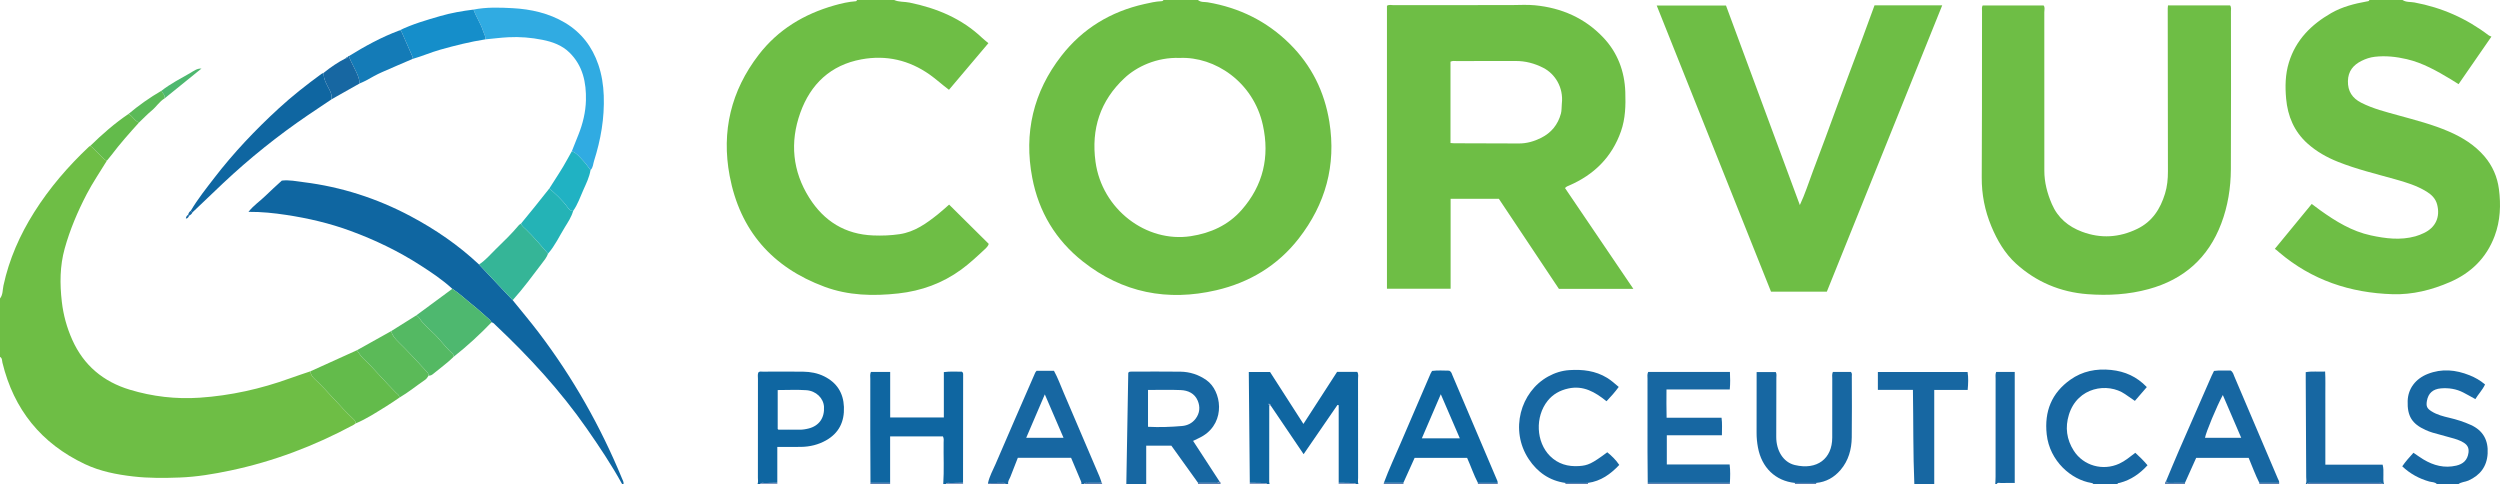 <?xml version="1.0" encoding="iso-8859-1"?>
<!-- Generator: Adobe Illustrator 27.0.0, SVG Export Plug-In . SVG Version: 6.00 Build 0)  -->
<svg version="1.1" id="Layer_1" xmlns="http://www.w3.org/2000/svg" xmlns:xlink="http://www.w3.org/1999/xlink" x="0px" y="0px"
	 viewBox="0 0 1884.463 365" style="enable-background:new 0 0 1884.463 365;" xml:space="preserve">
<g>
	<path style="fill:#6EBE45;" d="M903,0c2.146,1.9,4.965,1.33,7.419,1.748c23.807,4.063,44.518,14.254,61.685,31.218
		c16.471,16.277,26.299,36.12,29.959,58.958c5.234,32.667-2.945,61.977-23.105,87.876c-15.907,20.435-37.161,33.17-62.158,38.978
		c-36.731,8.534-70.628,1.967-100.548-21.673c-20.52-16.212-33.249-37.431-38.144-63.027c-6.474-33.851,0.795-64.784,21.981-92.012
		c15.988-20.546,37.147-33.343,62.56-39.025c4.205-0.94,8.417-1.938,12.755-2.124C876.097,0.888,876.695,0.702,877,0
		C885.667,0,894.333,0,903,0z M889.271,43.669c-17.534-0.661-32.642,6.758-41.603,15.133c-18.37,17.167-25.267,38.402-21.885,63.183
		c4.88,35.753,38.243,61.173,71.847,56.035c14.921-2.282,28.182-8.29,38.217-19.674c16.277-18.464,21.368-40.118,16.077-64.096
		C944.739,61.69,915.667,42.52,889.271,43.669z"/>
	<path style="fill:#6EBE45;" d="M1811,0c2.717,1.84,5.971,1.302,8.947,1.855c20.64,3.834,39.275,12.064,55.962,24.77
		c0.53,0.404,1.23,0.583,2.09,0.976c-8.557,12.378-16.556,23.949-24.772,35.836c-2.199-1.382-4.119-2.641-6.089-3.817
		c-10.429-6.227-20.974-12.236-32.956-15.025c-7.946-1.849-15.978-2.745-24.165-1.787c-3.534,0.414-6.783,1.511-9.924,3.073
		c-6.283,3.124-10.106,7.793-10.271,15.181c-0.172,7.715,3.291,12.937,10.011,16.359c8.951,4.558,18.637,6.938,28.22,9.592
		c12.789,3.542,25.659,6.832,37.874,12.128c10.157,4.403,19.412,10.109,26.754,18.65c6.168,7.175,9.747,15.559,10.959,24.711
		c1.583,11.956,1.082,23.904-3.23,35.421c-6.186,16.525-17.809,27.844-33.78,34.745c-13.703,5.921-28.105,9.549-43.067,9.097
		c-32.015-0.967-61.009-10.608-85.696-31.656c-0.507-0.432-0.984-0.9-1.496-1.325c-0.387-0.321-0.809-0.599-1.645-1.21
		c9.334-11.358,18.467-22.472,27.815-33.848c2.265,1.687,4.332,3.282,6.454,4.799c11.685,8.352,23.845,15.828,38.111,18.9
		c11.091,2.388,22.254,3.823,33.517,0.711c2.267-0.626,4.398-1.502,6.484-2.487c8.809-4.161,12.378-12.014,9.982-21.409
		c-1.156-4.534-4.17-7.467-7.936-9.795c-7.428-4.594-15.713-7.082-24.021-9.406c-14.37-4.02-28.894-7.52-42.799-13.059
		c-8.401-3.346-16.164-7.709-22.953-13.781c-10.114-9.046-14.962-20.675-16.143-33.818c-0.818-9.1-0.666-18.263,2.061-27.204
		c5.217-17.108,16.856-28.667,31.901-37.311c8.319-4.78,17.481-7.09,26.828-8.78c0.796-0.144,1.694-0.035,1.975-1.086
		C1794.333,0,1802.667,0,1811,0z"/>
	<path style="fill:#6EBE45;" d="M0,225c2.269-2.873,1.91-6.514,2.613-9.778c4.278-19.854,12.345-38.084,23.114-55.177
		c11.579-18.379,25.647-34.703,41.44-49.571c0.228-0.215,0.566-0.312,0.853-0.464c1.977,0.998,3.154,2.886,4.772,4.283
		c2.613,2.256,4.494,5.33,7.718,6.902c-5.076,8.381-10.645,16.459-15.177,25.175c-6.831,13.138-12.595,26.699-16.574,40.979
		c-3.674,13.188-3.709,26.606-2.163,40.075c1.142,9.953,3.776,19.524,7.866,28.689c8.607,19.287,23.365,31.587,43.357,37.636
		c17.175,5.196,34.845,7.24,52.73,6.03c23.306-1.577,45.94-6.626,67.923-14.565c5.136-1.855,10.33-3.546,15.497-5.312
		c0.198,2.472,1.583,4.272,3.312,5.884c10.072,9.389,18.632,20.239,28.663,29.668c1.085,1.02,2.273,2.004,2.124,3.736
		c-0.53,0.367-1.031,0.791-1.596,1.095c-29.409,15.824-60.336,27.58-93.053,34.442c-12.527,2.627-25.164,4.747-37.978,5.222
		c-11.642,0.432-23.271,0.539-34.919-0.792c-12.644-1.445-25.036-3.872-36.518-9.299c-32.869-15.533-53.601-41.125-62.182-76.519
		C1.465,271.855,1.779,269.942,0,269C0,254.333,0,239.667,0,225z"/>
	<path style="fill:#6EBE45;" d="M674,0c3.673,1.668,7.713,1.155,11.554,1.94c20.581,4.208,39.364,11.988,54.83,26.669
		c1.327,1.259,2.799,2.365,4.664,3.929c-10.143,11.995-19.858,23.482-29.725,35.15c-5.159-3.841-9.532-7.918-14.404-11.366
		c-15.608-11.047-32.886-15.01-51.577-11.584c-23.211,4.254-38.344,18.631-46.103,40.327c-7.936,22.191-5.874,44.021,6.811,64.091
		c11.072,17.518,26.929,27.501,48.22,28.321c6.703,0.258,13.246,0.014,19.831-0.961c11.346-1.68,20.222-8.099,28.85-14.97
		c2.989-2.38,5.793-4.993,8.481-7.325c9.9,9.813,19.795,19.621,29.872,29.609c-0.37,1.533-1.673,2.83-2.992,4.061
		c-5.718,5.337-11.415,10.689-17.759,15.314c-14.174,10.331-30.054,16.078-47.413,17.992c-18.881,2.082-37.563,1.645-55.609-5.039
		c-39.378-14.586-63.772-42.36-71.545-83.709c-6.284-33.427,1.063-64.065,21.921-91.161c14.644-19.025,34.173-30.722,57.022-37.216
		c5.263-1.496,10.606-2.742,16.1-3.126C645.59,0.905,645.849,0.493,646,0C655.333,0,664.667,0,674,0z"/>
	<path style="fill:#0F66A1;" d="M469,365c-7.993-14.584-17.238-28.376-26.732-42.002c-19.888-28.54-43.335-53.955-68.563-77.794
		c-0.945-0.893-1.736-2.062-3.189-2.265c-0.47-0.667-0.831-1.458-1.427-1.982c-4.451-3.912-8.829-7.922-13.465-11.606
		c-4.889-3.886-9.384-8.274-14.676-11.651c-7.36-6.788-15.656-12.31-24.037-17.706c-16.548-10.653-34.197-19.136-52.626-25.918
		c-15.759-5.8-32.075-9.602-48.687-12.103c-9.03-1.359-18.091-2.351-28.312-2.284c4.077-5.088,8.807-8.137,12.716-11.994
		c4.021-3.968,8.266-7.71,12.434-11.57c5.576-0.66,11.009,0.517,16.404,1.189c28.451,3.541,55.311,12.183,80.646,25.651
		c18.747,9.966,36.102,21.851,51.595,36.403c8.457,8.967,16.913,17.934,25.37,26.901c6.568,8.151,13.342,16.146,19.667,24.481
		c25.73,33.904,46.547,70.637,62.77,109.977c0.56,1.358,1.404,2.678,1.112,4.273C469.667,365,469.333,365,469,365z"/>
	<path style="fill:#0F66A1;" d="M942.08,363.946c-0.254-27.747-0.508-55.493-0.764-83.53c5.47,0,10.56,0,16.036,0
		c8.183,12.74,16.514,25.709,25.144,39.145c8.647-13.372,17.012-26.308,25.387-39.26c5.19,0,10.152,0,15.16,0
		c1.184,1.689,0.615,3.58,0.618,5.341c0.043,24.807,0.021,49.615,0.049,74.422c0.002,1.642-0.361,3.325,0.291,4.936
		c-0.667,0-1.333,0-2,0c-0.537-1.181-1.61-0.903-2.557-0.918c-3.454-0.056-6.909-0.092-10.363-0.136c0-19.506,0-39.012,0-58.518
		c-0.308-0.063-0.617-0.125-0.925-0.188c-8.437,12.268-16.873,24.537-25.521,37.112c-8.413-12.428-16.517-24.398-24.62-36.369
		c-0.006-0.604-0.333-0.954-0.888-1.125c-0.203-0.207-0.556-0.614-0.588-0.59c-0.608,0.452-0.127,0.697,0.221,0.962l-0.024,0.329
		c-0.016,19.172-0.035,38.345-0.035,57.517c0,0.641,0.195,1.283,0.299,1.924c-0.667,0-1.333,0-2,0
		c-0.537-1.181-1.61-0.903-2.557-0.918C948.989,364.026,945.534,363.99,942.08,363.946z"/>
	<path style="fill:#1767A2;" d="M849,365c0.491-28.06,0.982-56.12,1.469-84.002c0.694-0.989,1.562-0.873,2.373-0.874
		c12.311-0.009,24.623-0.143,36.931,0.039c7.092,0.105,13.596,2.182,19.56,6.333c11.505,8.006,14.834,31.395-2.493,42.05
		c-2.234,1.374-4.689,2.386-7.508,3.799c6.701,10.29,13.269,20.375,19.837,30.461c-0.541,1.411-1.766,1.197-2.885,1.196
		c-4.404-0.005-8.808-0.024-13.212-0.038c-6.749-9.405-13.499-18.809-20.093-27.998c-6.505,0-12.577,0-18.981,0
		c0,9.851,0,19.443,0,29.034C859,365,854,365,849,365z M865.35,293.942c0,9.6,0,18.64,0,27.775
		c8.783,0.439,17.22,0.129,25.626-0.599c4.054-0.351,7.668-2.083,10.225-5.451c3.199-4.215,3.602-8.947,1.618-13.653
		c-2.323-5.511-7.276-7.738-12.814-7.98C881.895,293.679,873.757,293.942,865.35,293.942z"/>
	<path style="fill:#0F66A1;" d="M656.152,363.952c-0.052-12.824-0.125-25.647-0.151-38.471c-0.026-13.327-0.021-26.654,0.014-39.981
		c0.004-1.625-0.36-3.303,0.451-5.125c4.678,0,9.412,0,14.537,0c0,11.438,0,22.694,0,34.282c13.588,0,26.787,0,40.45,0
		c0-11.462,0-22.717,0-34.167c4.869-0.704,9.32-0.238,13.561-0.322c1.036,0.638,0.983,1.494,0.982,2.318
		c-0.023,27.153-0.05,54.306-0.077,81.459c-3.125,0.044-6.253,0.031-9.374,0.16c-1.21,0.05-2.688-0.66-3.546,0.894
		c-0.667,0-1.333,0-2,0c0.7-10.464,0.138-20.941,0.29-31.411c0.021-1.451,0.331-2.971-0.514-4.623c-13.017,0-26.069,0-39.819,0
		c0,11.804,0,23.411,0,35.018C666.022,363.974,661.087,363.963,656.152,363.952z"/>
	<path style="fill:#1767A2;" d="M744.75,364.128c1.051-5.094,3.657-9.59,5.671-14.292c9.864-23.026,19.919-45.969,29.923-68.935
		c0.193-0.444,0.585-0.801,1.03-1.392c4.161,0,8.448,0,13.09,0c2.888,5.201,4.932,10.979,7.343,16.574
		c9.061,21.027,18.016,42.099,26.986,63.165c0.648,1.522,1.098,3.129,1.64,4.697c-3.639,0.02-7.278,0.032-10.917,0.064
		c-0.954,0.008-2.034-0.245-2.515,0.991c-0.667,0-1.333,0-2,0c0.342-0.844,0.075-1.647-0.243-2.407
		c-2.429-5.796-4.882-11.581-7.388-17.512c-13.342,0-26.618,0-40.144,0c-1.884,4.788-3.806,9.533-5.607,14.323
		c-0.681,1.812-2.174,3.418-1.617,5.595c-0.667,0-1.333,0-2,0c-0.47-1.217-1.532-0.996-2.477-0.989
		C751.932,364.036,748.341,364.087,744.75,364.128z M801.67,330.009c-4.73-10.982-9.24-21.452-14.101-32.738
		c-4.897,11.431-9.368,21.868-14.025,32.738C783.161,330.009,792.052,330.009,801.67,330.009z"/>
	<path style="fill:#0F66A1;" d="M571,365c0.651-1.611,0.289-3.293,0.291-4.935c0.028-24.803,0.012-49.607,0.036-74.41
		c0.002-1.633-0.319-3.308,0.287-4.884c0.996-1.035,2.233-0.621,3.338-0.625c10.154-0.034,20.31-0.115,30.463,0.018
		c5.507,0.072,10.914,1.062,15.895,3.549c9.463,4.725,14.404,12.438,14.827,23.017c0.443,11.085-3.712,19.752-13.571,25.266
		c-5.75,3.216-12.019,4.742-18.589,4.858c-5.798,0.102-11.599,0.021-18.056,0.021c0,9.21,0,18.14,0,27.07
		c-3.125,0.044-6.253,0.031-9.374,0.16c-1.21,0.05-2.688-0.66-3.546,0.894C572.333,365,571.667,365,571,365z M586.219,323.357
		c0.334,0.319,0.453,0.533,0.573,0.533c5.161,0.004,10.323-0.1,15.481,0.013c2.537,0.056,4.982-0.326,7.386-0.947
		c7.82-2.022,11.972-8.018,11.458-16.368c-0.395-6.417-5.927-11.977-13.4-12.471c-7.073-0.467-14.201-0.1-21.499-0.1
		C586.219,304.092,586.219,313.827,586.219,323.357z"/>
	<path style="fill:#1767A2;" d="M1837,365c-1.55-1.79-3.859-1.47-5.83-2.03c-7.65-2.173-14.432-5.811-20.393-11.47
		c2.526-3.69,5.377-6.845,8.451-10.212c2.628,1.77,5,3.521,7.517,5.032c7.668,4.602,15.874,6.745,24.773,4.654
		c5.108-1.2,8.454-4.086,9.196-9.765c0.464-3.556-0.82-5.8-3.562-7.519c-2.982-1.869-6.316-2.883-9.706-3.767
		c-4.651-1.214-9.285-2.499-13.899-3.848c-1.744-0.51-3.447-1.204-5.109-1.947c-10.329-4.616-13.952-10.498-13.578-21.945
		c0.302-9.261,5.951-16.69,15.093-20.304c10.687-4.225,21.156-3.157,31.522,0.97c4.168,1.66,8.076,3.854,11.72,6.957
		c-1.938,4.13-5.089,7.324-7.298,11.024c-3.254-1.783-6.121-3.429-9.056-4.946c-5.318-2.749-11.018-3.62-16.937-3.132
		c-6.005,0.495-9.536,3.686-10.53,9.399c-0.708,4.066,0.004,5.717,3.504,7.918c4.147,2.608,8.84,3.79,13.52,4.888
		c5.517,1.295,10.883,3,16.034,5.333c9.287,4.207,13.313,11.556,12.711,21.621c-0.587,9.8-5.644,16.341-14.464,20.312
		c-2.505,1.128-5.429,1.009-7.68,2.775C1847.667,365,1842.333,365,1837,365z"/>
	<path style="fill:#1767A2;" d="M1578,365c-0.314-0.677-0.894-0.86-1.588-0.971c-14.927-2.383-31.436-16.317-33.64-36.671
		c-1.867-17.242,3.726-31.126,17.819-41.13c9.098-6.458,19.496-8.526,30.704-7.374c10.539,1.083,19.419,5.086,26.932,12.933
		c-3.012,3.484-5.922,6.85-8.993,10.402c-2.588-1.787-5.008-3.471-7.441-5.137c-12.955-8.875-35.757-5.452-42.266,15.466
		c-2.998,9.632-1.744,18.771,3.629,27.183c7.284,11.406,21.921,15.445,34.247,9.826c4.434-2.021,8.1-5.153,12.164-8.219
		c3.214,2.903,6.24,5.886,9.204,9.404c-5.84,6.372-12.518,11.042-20.811,13.219c-0.765,0.201-1.699-0.013-1.962,1.07
		C1590,365,1584,365,1578,365z"/>
	<path style="fill:#1767A2;" d="M1443,365c-1.007-23.568-0.671-47.163-1.067-71.14c-8.994,0-17.576,0-26.423,0
		c0-4.642,0-8.885,0-13.438c22.496,0,44.89,0,67.625,0c0.692,4.399,0.486,8.768,0.068,13.485c-8.53,0-16.637,0-25.202,0
		c0,23.928,0,47.51,0,71.092C1453,365,1448,365,1443,365z"/>
	<path style="fill:#1767A2;" d="M1738,365c0.872-1.744,0.384-3.605,0.378-5.398c-0.085-24.626-0.226-49.252-0.351-73.878
		c-0.008-1.647-0.001-3.295-0.001-5.193c4.789-0.844,9.396-0.205,14.619-0.461c0.338,5.92,0.121,11.672,0.159,17.41
		c0.038,5.824,0.009,11.648,0.009,17.471s0,11.648,0,17.471c0,5.783,0,11.566,0,17.859c14.673,0,28.887,0,43.185,0
		c1.37,5.169-0.164,10.048,1.003,14.718c-0.333,0-0.667,0-1,0c-0.45-1.301-1.567-0.986-2.506-0.986
		c-17.329-0.012-34.659-0.012-51.988,0c-0.939,0.001-2.056-0.315-2.506,0.986C1738.667,365,1738.333,365,1738,365z"/>
	<path style="fill:#1767A2;" d="M1504,365c0.081-1.825,0.232-3.65,0.233-5.476c0.016-24.655,0.003-49.311,0.028-73.966
		c0.002-1.632-0.327-3.307,0.414-5.203c4.502,0,9.08,0,14,0c0,27.644,0,55.362,0,83.7c-3.336,0-6.772-0.075-10.201,0.041
		c-1.171,0.04-2.685-0.765-3.475,0.903C1504.667,365,1504.333,365,1504,365z"/>
	<path style="fill:#587EB1;" d="M1242,365c0.012-0.338,0.025-0.675,0.037-1.013c20.642,0,41.284,0,61.926,0
		c0.012,0.338,0.025,0.675,0.037,1.013C1283.333,365,1262.667,365,1242,365z"/>
	<path style="fill:#587EB1;" d="M1739,365c0.45-1.301,1.567-0.986,2.506-0.986c17.329-0.012,34.659-0.012,51.988,0
		c0.939,0.001,2.056-0.315,2.506,0.986C1777,365,1758,365,1739,365z"/>
	<path style="fill:#587EB1;" d="M903,365c0.024-0.345,0.049-0.691,0.073-1.036c4.404,0.014,8.808,0.033,13.212,0.038
		c1.119,0.001,2.344,0.216,2.885-1.196c0.932,0.484,1.014,1.288,0.829,2.194C914.333,365,908.667,365,903,365z"/>
	<path style="fill:#587EB1;" d="M1180,365c-0.01-0.327-0.021-0.655-0.031-0.982c5.678-0.005,11.357-0.011,17.036-0.016
		c-0.001,0.333-0.003,0.665-0.004,0.998C1191.333,365,1185.667,365,1180,365z"/>
	<path style="fill:#587EB1;" d="M1646.977,363.99c0.008,0.337,0.015,0.673,0.023,1.01c-5,0-10,0-15,0
		c-0.072-0.86-0.159-1.724,0.718-2.286c0.546,1.368,1.727,1.297,2.893,1.293C1639.4,363.995,1643.188,363.995,1646.977,363.99z"/>
	<path style="fill:#587EB1;" d="M1353,365c-0.01-0.327-0.021-0.655-0.031-0.982c5.354,0,10.709,0,16.063,0
		c-0.01,0.327-0.021,0.655-0.032,0.982C1363.667,365,1358.333,365,1353,365z"/>
	<path style="fill:#587EB1;" d="M670.957,363.985c0.014,0.338,0.029,0.677,0.043,1.015c-5,0-10,0-15,0
		c0.051-0.349,0.102-0.699,0.152-1.048C661.087,363.963,666.022,363.974,670.957,363.985z"/>
	<path style="fill:#587EB1;" d="M1057.838,363.949c0.054,0.35,0.108,0.701,0.162,1.051c-5,0-10,0-15,0
		c0.05-0.35,0.1-0.699,0.15-1.049C1048.046,363.951,1052.942,363.95,1057.838,363.949z"/>
	<path style="fill:#587EB1;" d="M1114,365c0.009-0.338,0.018-0.675,0.028-1.013c4.976-0.001,9.953-0.002,14.929-0.003
		c0.014,0.339,0.029,0.678,0.043,1.016C1124,365,1119,365,1114,365z"/>
	<path style="fill:#587EB1;" d="M1703,365c0.022-0.341,0.043-0.681,0.065-1.022c4.978,0.007,9.955,0.014,14.933,0.021
		c0.001,0.334,0.001,0.667,0.002,1.001C1713,365,1708,365,1703,365z"/>
	<path style="fill:#587EB1;" d="M817,365c0.481-1.235,1.561-0.982,2.515-0.991c3.639-0.032,7.278-0.044,10.918-0.064
		c0.189,0.352,0.378,0.703,0.567,1.055C826.333,365,821.667,365,817,365z"/>
	<path style="fill:#7E97C1;" d="M942.08,363.946c3.454,0.044,6.909,0.08,10.363,0.136c0.947,0.015,2.02-0.263,2.557,0.918
		c-4.333,0-8.667,0-13,0C942.027,364.649,942.053,364.297,942.08,363.946z"/>
	<path style="fill:#7E97C1;" d="M1009,365c0.027-0.351,0.053-0.703,0.08-1.054c3.454,0.044,6.909,0.08,10.363,0.136
		c0.947,0.015,2.02-0.263,2.557,0.918C1017.667,365,1013.333,365,1009,365z"/>
	<path style="fill:#7E97C1;" d="M573,365c0.857-1.554,2.335-0.844,3.546-0.894c3.122-0.129,6.249-0.116,9.374-0.16
		c0.027,0.351,0.053,0.703,0.08,1.054C581.667,365,577.333,365,573,365z"/>
	<path style="fill:#7E97C1;" d="M713,365c0.857-1.554,2.335-0.844,3.546-0.894c3.122-0.129,6.249-0.116,9.374-0.16
		c0.027,0.351,0.053,0.703,0.08,1.054C721.667,365,717.333,365,713,365z"/>
	<path style="fill:#587EB1;" d="M744.75,364.128c3.591-0.041,7.182-0.092,10.773-0.117c0.945-0.007,2.007-0.228,2.477,0.989
		c-4.333,0-8.667,0-13,0C744.692,364.774,744.609,364.483,744.75,364.128z"/>
	<path style="fill:#6EBE45;" d="M1129.809,149.845c-12.367,0-24.168,0-36.354,0c0,22.605,0,45.041,0,67.815
		c-16.131,0-31.885,0-47.992,0c0-70.893,0-141.943,0-213.26c1.409-1.117,3.311-0.505,5.046-0.507
		c29.658-0.044,59.316,0.01,88.974-0.068c5.808-0.015,11.614-0.412,17.415,0.145c20.103,1.932,37.69,9.589,51.609,24.282
		c10.78,11.379,16.105,25.407,16.63,41.149c0.334,10.01,0.111,19.953-3.266,29.565c-6.868,19.546-20.328,32.765-39.117,40.884
		c-0.916,0.396-1.893,0.628-3.076,1.898c17.011,25.091,34.111,50.312,51.518,75.986c-18.966,0-37.342,0-56.117,0
		C1160.117,195.297,1145.002,172.63,1129.809,149.845z M1093.361,107.811c1.014,0.073,1.809,0.178,2.605,0.18
		c16.304,0.054,32.608,0.069,48.912,0.154c5.961,0.031,11.503-1.587,16.748-4.2c7.696-3.834,12.699-9.953,14.969-18.308
		c0.668-2.458,0.411-4.953,0.693-7.423c1.437-12.553-5.371-22.657-13.893-27.043c-6.593-3.393-13.551-5.242-21.035-5.197
		c-14.807,0.089-29.616,0.015-44.424,0.043c-1.453,0.003-2.966-0.335-4.575,0.469C1093.361,66.703,1093.361,86.947,1093.361,107.811
		z"/>
	<path style="fill:#6EBE45;" d="M1634.197,4.046c15.974,0,31.442,0,46.804,0c1.095,1.525,0.646,3.075,0.647,4.526
		c0.027,39.659,0.159,79.319-0.053,118.978c-0.075,14.004-2.25,27.772-7.254,40.986c-9.785,25.839-28.153,42.114-54.703,49.377
		c-15.11,4.133-30.562,5.004-46.026,3.84c-20.494-1.543-38.789-9.211-54.014-23.073c-8.436-7.681-14.166-17.57-18.559-28.115
		c-4.911-11.788-7.325-24.021-7.239-36.872c0.231-34.658,0.156-69.318,0.199-103.977c0.009-7.165-0.021-14.331,0.022-21.496
		c0.008-1.291-0.344-2.647,0.463-4.115c15.195,0,30.467,0,45.944,0c1.207,1.435,0.536,3.346,0.538,5.08
		c0.046,39.826,0.048,79.652,0.025,119.478c-0.005,8.794,2.182,17.003,5.635,25.066c4.503,10.517,12.468,17.093,22.806,20.964
		c14.095,5.277,27.977,4.427,41.574-2.158c11.336-5.49,17.418-14.995,20.954-26.555c1.667-5.449,2.207-11.039,2.194-16.739
		c-0.092-40.99-0.111-81.981-0.145-122.971C1634.01,5.633,1634.114,4.998,1634.197,4.046z"/>
	<path style="fill:#6EBE45;" d="M1301.026,4.164c18.46,49.875,36.883,99.65,55.674,150.419c4.053-8.64,6.643-17.029,9.735-25.205
		c3.169-8.379,6.313-16.768,9.427-25.167c3.114-8.399,6.163-16.822,9.269-25.223c3.048-8.246,6.123-16.483,9.204-24.717
		c3.139-8.39,6.325-16.762,9.443-25.159c3.105-8.366,6.15-16.754,9.212-25.105c17.081,0,33.703,0,51.021,0
		c-29.056,72.111-57.967,143.863-86.969,215.839c-13.992,0-27.905,0-42.082,0c-28.655-71.735-57.323-143.502-86.157-215.681
		C1266.308,4.164,1283.376,4.164,1301.026,4.164z"/>
	<path style="fill:#1767A2;" d="M1303.963,363.987c-20.642,0-41.284,0-61.926,0c-0.061-7.827-0.162-15.654-0.173-23.481
		c-0.026-18.33-0.02-36.66,0.01-54.99c0.003-1.626-0.364-3.308,0.49-5.136c20.336,0,40.746,0,61.63,0
		c0.212,4.322,0.309,8.548-0.117,13.183c-15.757,0-31.365,0-47.697,0c-0.04,7.249-0.11,14.109,0.088,21.328
		c13.933,0,27.532,0,41.414,0c0.612,4.399,0.252,8.486,0.278,13.207c-13.873,0-27.573,0-41.534,0c0,7.561,0,14.487,0,22.011
		c15.708,0,31.413,0,47.352,0C1304.376,355.11,1304.206,359.547,1303.963,363.987z"/>
	<path style="fill:#1767A2;" d="M1717.998,363.999c-4.978-0.007-9.955-0.014-14.933-0.021c-3.085-6.05-5.347-12.46-8.065-18.861
		c-13.181,0-26.269,0-39.545,0c-2.816,6.27-5.647,12.571-8.478,18.873c-3.789,0.005-7.577,0.005-11.366,0.017
		c-1.166,0.004-2.347,0.075-2.893-1.293c3.213-7.639,6.35-15.311,9.653-22.911c8.198-18.863,16.468-37.694,24.72-56.533
		c0.526-1.201,1.152-2.359,1.794-3.662c4.365-0.643,8.65-0.118,12.547-0.325c1.911,1.294,2.167,3.032,2.802,4.52
		c10.936,25.626,21.856,51.26,32.739,76.909C1717.414,361.752,1718.184,362.742,1717.998,363.999z M1662.095,330.028
		c8.924,0,17.813,0,27.311,0c-4.695-10.917-9.195-21.38-13.875-32.263C1670.971,306.147,1662.69,326.062,1662.095,330.028z"/>
	<path style="fill:#30ABE2;" d="M356.944,7.225c9.706-1.929,19.554-1.59,29.299-1.079c13.955,0.732,27.56,3.782,39.693,11.014
		c12.211,7.278,20.486,18.043,25.08,31.552c2.572,7.565,3.788,15.34,4.08,23.335c0.617,16.912-2.225,33.283-7.337,49.308
		c-0.733,2.299-0.675,4.979-2.629,6.831c-1.806-2.325-3.433-4.822-5.462-6.934c-2.603-2.71-4.896-5.871-8.642-7.248
		c1.649-4.132,3.293-8.265,4.948-12.394c3.346-8.35,5.474-17.121,5.693-25.995c0.328-13.343-2.297-26.109-12.421-36.012
		c-5.648-5.525-12.775-8.07-20.354-9.586c-8.492-1.698-17.076-2.404-25.711-1.953c-5.76,0.301-11.497,1.047-17.244,1.594
		c0.178-2.383-1.186-4.316-1.855-6.455C362.325,17.594,358.831,12.77,356.944,7.225z"/>
	<path style="fill:#0F66A1;" d="M1128.957,363.984c-4.976,0.001-9.953,0.002-14.929,0.003c-3.146-6.014-5.272-12.473-8.143-18.862
		c-13.076,0-26.168,0-39.561,0c-2.792,6.194-5.639,12.509-8.486,18.824c-4.896,0.001-9.792,0.001-14.688,0.002
		c3.796-10.268,8.482-20.161,12.769-30.222c7.417-17.407,14.943-34.768,22.435-52.144c0.262-0.608,0.648-1.162,1.115-1.987
		c4.302-0.608,8.755-0.211,12.838-0.203c1.786,0.763,1.985,2.237,2.482,3.4c11.341,26.563,22.631,53.147,33.915,79.733
		C1128.891,362.97,1128.877,363.497,1128.957,363.984z M1100.405,330.429c-4.843-11.226-9.384-21.752-14.352-33.266
		c-5.021,11.681-9.569,22.26-14.3,33.266C1081.441,330.429,1090.522,330.429,1100.405,330.429z"/>
	<path style="fill:#1767A2;" d="M1369.032,364.018c-5.354,0-10.709,0-16.063,0c-14.679-1.517-25.095-11.542-27.887-26.9
		c-0.653-3.595-1.02-7.213-0.998-10.894c0.081-13.484,0.032-26.969,0.032-40.453c0-1.649,0-3.299,0-5.297c4.951,0,9.658,0,14.46,0
		c0.781,1.408,0.415,2.93,0.415,4.376c-0.003,14.815-0.042,29.631-0.085,44.446c-0.03,10.417,5.29,19.167,14.002,21.239
		c16.826,4.004,28.17-4.826,28.202-20.624c0.031-14.816-0.006-29.632,0.024-44.448c0.003-1.62-0.341-3.297,0.451-5.098
		c4.577,0,9.152,0,13.624,0c1.039,1.126,0.655,2.35,0.657,3.463c0.028,15.316,0.181,30.633-0.043,45.946
		c-0.131,8.975-2.431,17.423-8.426,24.449C1382.578,359.869,1376.526,363.328,1369.032,364.018z"/>
	<path style="fill:#1767A2;" d="M1197.004,364.002c-5.678,0.005-11.357,0.011-17.036,0.016
		c-11.969-1.658-21.077-8.081-27.579-17.849c-14.626-21.973-6.194-50.911,14.556-62.35c5.013-2.763,10.333-4.467,16.066-4.834
		c9.975-0.64,19.566,0.456,28.342,5.797c3.157,1.921,5.837,4.357,8.826,6.887c-2.823,3.859-5.849,7.274-9.21,10.789
		c-8.586-6.951-17.442-12.123-28.85-9.609c-6.257,1.379-11.545,4.296-15.514,9.255c-9.608,12.005-8.771,31.129,1.778,41.638
		c6.035,6.012,13.493,8.12,21.886,7.571c6.707-0.439,9.686-1.788,21.28-10.397c3.263,2.692,6.385,5.568,9.04,9.542
		C1214.011,357.377,1206.697,362.687,1197.004,364.002z"/>
	<path style="fill:#63BB4B;" d="M300.984,299.771c-3.241,2.15-6.423,4.394-9.734,6.43c-7.548,4.642-14.954,9.551-23.179,12.988
		c0.148-1.732-1.039-2.716-2.124-3.736c-10.031-9.429-18.591-20.279-28.663-29.668c-1.729-1.612-3.115-3.412-3.312-5.884
		c11.679-5.292,23.358-10.585,35.036-15.877c1.594,2.089,2.937,4.445,4.826,6.22c8.609,8.087,16.061,17.267,24.439,25.567
		C299.405,296.933,301.076,297.775,300.984,299.771z"/>
	<path style="fill:#0F66A1;" d="M249.995,74.805c-5.914,3.968-11.848,7.907-17.739,11.91
		c-22.713,15.432-44.069,32.564-64.073,51.372c-7.741,7.278-15.395,14.649-23.088,21.978c-0.672-0.185-1.052-0.643-1.216-1.303
		c5.166-8.733,11.488-16.646,17.65-24.66c14.547-18.92,30.93-36.172,48.477-52.304c10.166-9.346,21.036-17.871,32.188-26.021
		c0.521-0.38,1.175-0.578,1.767-0.861c-0.204,4.854,2.387,8.772,4.443,12.824C249.56,70.019,250.246,72.273,249.995,74.805z"/>
	<path style="fill:#35B597;" d="M386.45,226.269c-8.457-8.967-16.913-17.934-25.37-26.901c4.827-3.062,8.435-7.477,12.464-11.402
		c6.066-5.91,12.199-11.774,17.625-18.31c0.408-0.492,1.066-0.777,1.608-1.159c0.627,2.02,2.364,3.146,3.763,4.497
		c5.917,5.71,11.107,12.074,16.575,18.188c-0.996,2.841-2.925,5.148-4.689,7.464C401.297,208.006,394.358,217.526,386.45,226.269z"
		/>
	<path style="fill:#4EB86F;" d="M340.948,217.7c5.292,3.377,9.787,7.765,14.676,11.651c4.635,3.684,9.014,7.694,13.465,11.606
		c0.596,0.524,0.957,1.315,1.427,1.982c-8.944,9.285-18.404,18.003-28.538,25.981c0.119-1.089-0.375-1.895-1.153-2.596
		c-5.395-4.863-9.421-11.001-14.824-15.873c-2.819-2.542-5.476-5.28-8.048-8.075c-1.413-1.535-2.004-3.831-4.285-4.562
		C322.762,231.11,331.855,224.405,340.948,217.7z"/>
	<path style="fill:#158ECA;" d="M356.944,7.225c1.887,5.544,5.381,10.369,7.136,15.978c0.669,2.139,2.034,4.073,1.855,6.455
		c-11.57,1.81-22.895,4.645-34.163,7.817c-6.989,1.967-13.623,4.917-20.595,6.884c-0.051-0.492,0.016-1.034-0.172-1.467
		c-2.844-6.561-5.709-13.113-8.639-19.636c-0.114-0.253-0.924-0.193-1.41-0.278c9.904-4.813,20.444-7.844,30.962-10.889
		C340.1,9.721,348.491,8.273,356.944,7.225z"/>
	<path style="fill:#5BBA58;" d="M300.984,299.771c0.092-1.995-1.579-2.838-2.711-3.959c-8.378-8.3-15.83-17.48-24.439-25.567
		c-1.889-1.775-3.232-4.131-4.826-6.22c8.622-4.813,17.245-9.627,25.867-14.44c0.877,3.47,3.213,6.018,5.649,8.383
		c7.214,7.004,13.982,14.422,20.781,21.815c0.908,0.987,1.881,1.877,1.757,3.373c-0.789,1.033-1.313,2.225-2.474,3.021
		C314.029,290.672,307.865,295.737,300.984,299.771z"/>
	<path style="fill:#54B963;" d="M323.062,283.156c0.124-1.496-0.849-2.385-1.757-3.373c-6.799-7.394-13.568-14.812-20.781-21.815
		c-2.436-2.365-4.772-4.913-5.649-8.383c6.264-3.923,12.529-7.846,18.793-11.769c2.281,0.731,2.871,3.026,4.285,4.562
		c2.573,2.795,5.229,5.533,8.048,8.075c5.403,4.871,9.428,11.009,14.824,15.873c0.778,0.701,1.272,1.507,1.153,2.596
		c-4.762,4.724-10.248,8.582-15.38,12.862C325.558,282.65,324.469,283.284,323.062,283.156z"/>
	<path style="fill:#147BB7;" d="M300.957,22.978c0.486,0.086,1.297,0.025,1.41,0.278c2.93,6.523,5.795,13.075,8.639,19.636
		c0.187,0.432,0.12,0.975,0.172,1.467c-7.74,3.21-15.377,6.669-23.077,9.968c-4.146,1.776-8.171,4.143-12.187,6.363
		c-1.576,0.871-3.276,1.517-4.919,2.265c0.03-1.629-0.259-3.123-0.817-4.725c-1.929-5.537-5.273-10.407-7.213-15.918
		C275.091,34.813,287.553,27.97,300.957,22.978z"/>
	<path style="fill:#24B3B6;" d="M413.114,191.182c-5.467-6.114-10.657-12.478-16.575-18.188c-1.4-1.35-3.136-2.477-3.763-4.497
		c3.428-4.194,6.88-8.37,10.279-12.588c3.706-4.599,7.364-9.238,11.043-13.859c4.762,4.245,9.537,8.46,13.328,13.675
		c1.102,1.517,2.233,3.372,4.602,3.283c-1.258,4.506-3.845,8.387-6.246,12.273C421.65,177.967,418.357,185.202,413.114,191.182z"/>
	<path style="fill:#20B2C3;" d="M432.028,159.008c-2.369,0.088-3.499-1.766-4.602-3.283c-3.79-5.215-8.566-9.429-13.328-13.675
		c4.574-7.354,9.547-14.461,13.635-22.115c1.065-1.994,2.193-3.954,3.291-5.93c3.746,1.377,6.039,4.538,8.642,7.248
		c2.028,2.112,3.656,4.608,5.462,6.934c-0.844,5.288-3.211,10.066-5.355,14.856C437.36,148.432,435.489,154.117,432.028,159.008z"/>
	<path style="fill:#63BB4B;" d="M80.511,121.194c-3.224-1.572-5.106-4.646-7.718-6.902c-1.618-1.397-2.795-3.285-4.772-4.283
		c8.964-8.8,18.396-17.039,28.819-24.094c3.194,1.475,4.506,5.293,7.986,6.411c-7.238,7.994-14.406,16.046-20.905,24.668
		C82.836,118.434,81.65,119.796,80.511,121.194z"/>
	<path style="fill:#1767A2;" d="M262.964,42.313c1.94,5.511,5.284,10.38,7.213,15.918c0.558,1.602,0.847,3.096,0.817,4.725
		c-7,3.95-13.999,7.899-20.999,11.849c0.251-2.532-0.435-4.785-1.591-7.064c-2.056-4.052-4.647-7.971-4.443-12.824
		c5.211-4.246,10.765-7.975,16.742-11.063c0.671,0.101,1.105-0.169,1.291-0.827C262.199,42.627,262.41,42.237,262.964,42.313z"/>
	<path style="fill:#5BBA58;" d="M104.826,92.327c-3.48-1.118-4.792-4.937-7.986-6.411c7.807-6.553,16.097-12.419,24.915-17.536
		c0.634,1.986,2.941,3.299,2.326,5.787c-3.857,2.279-6.146,6.21-9.533,9.017C111.128,86.016,108.052,89.262,104.826,92.327z"/>
	<path style="fill:#4EB86F;" d="M124.081,74.167c0.615-2.488-1.692-3.801-2.326-5.787c6.801-5.307,14.473-9.212,21.898-13.507
		c2.49-1.44,4.813-3.352,8.216-3.206C142.606,59.167,133.343,66.667,124.081,74.167z"/>
	<path style="fill:#1767A2;" d="M143.879,158.762c0.164,0.66,0.544,1.117,1.216,1.303c-0.487,1.18-1.394,1.933-2.51,2.475
		c-0.229-0.238-0.472-0.461-0.729-0.669C142.07,160.535,142.816,159.545,143.879,158.762z"/>
	<path style="fill:#1767A2;" d="M142.586,162.54c-0.494,0.921-0.759,2.06-2.488,2.256c0.104-1.374,0.711-2.254,1.759-2.925
		C142.114,162.079,142.357,162.302,142.586,162.54z"/>
	<path style="fill:#147BB7;" d="M261.994,43.026c-0.186,0.657-0.62,0.927-1.291,0.827C260.95,43.29,261.393,43.034,261.994,43.026z"
		/>
	<path style="fill:#7E97C1;" d="M958.014,305.983c-0.426-0.141-0.852-0.283-1.278-0.424l0.024-0.329
		c0.128-0.118,0.25-0.242,0.366-0.372C957.681,305.029,958.008,305.379,958.014,305.983z"/>
	<path style="fill:#7E97C1;" d="M956.76,305.23c-0.349-0.265-0.829-0.51-0.221-0.962c0.032-0.024,0.385,0.383,0.588,0.59
		C957.01,304.988,956.888,305.112,956.76,305.23z"/>
</g>
</svg>
